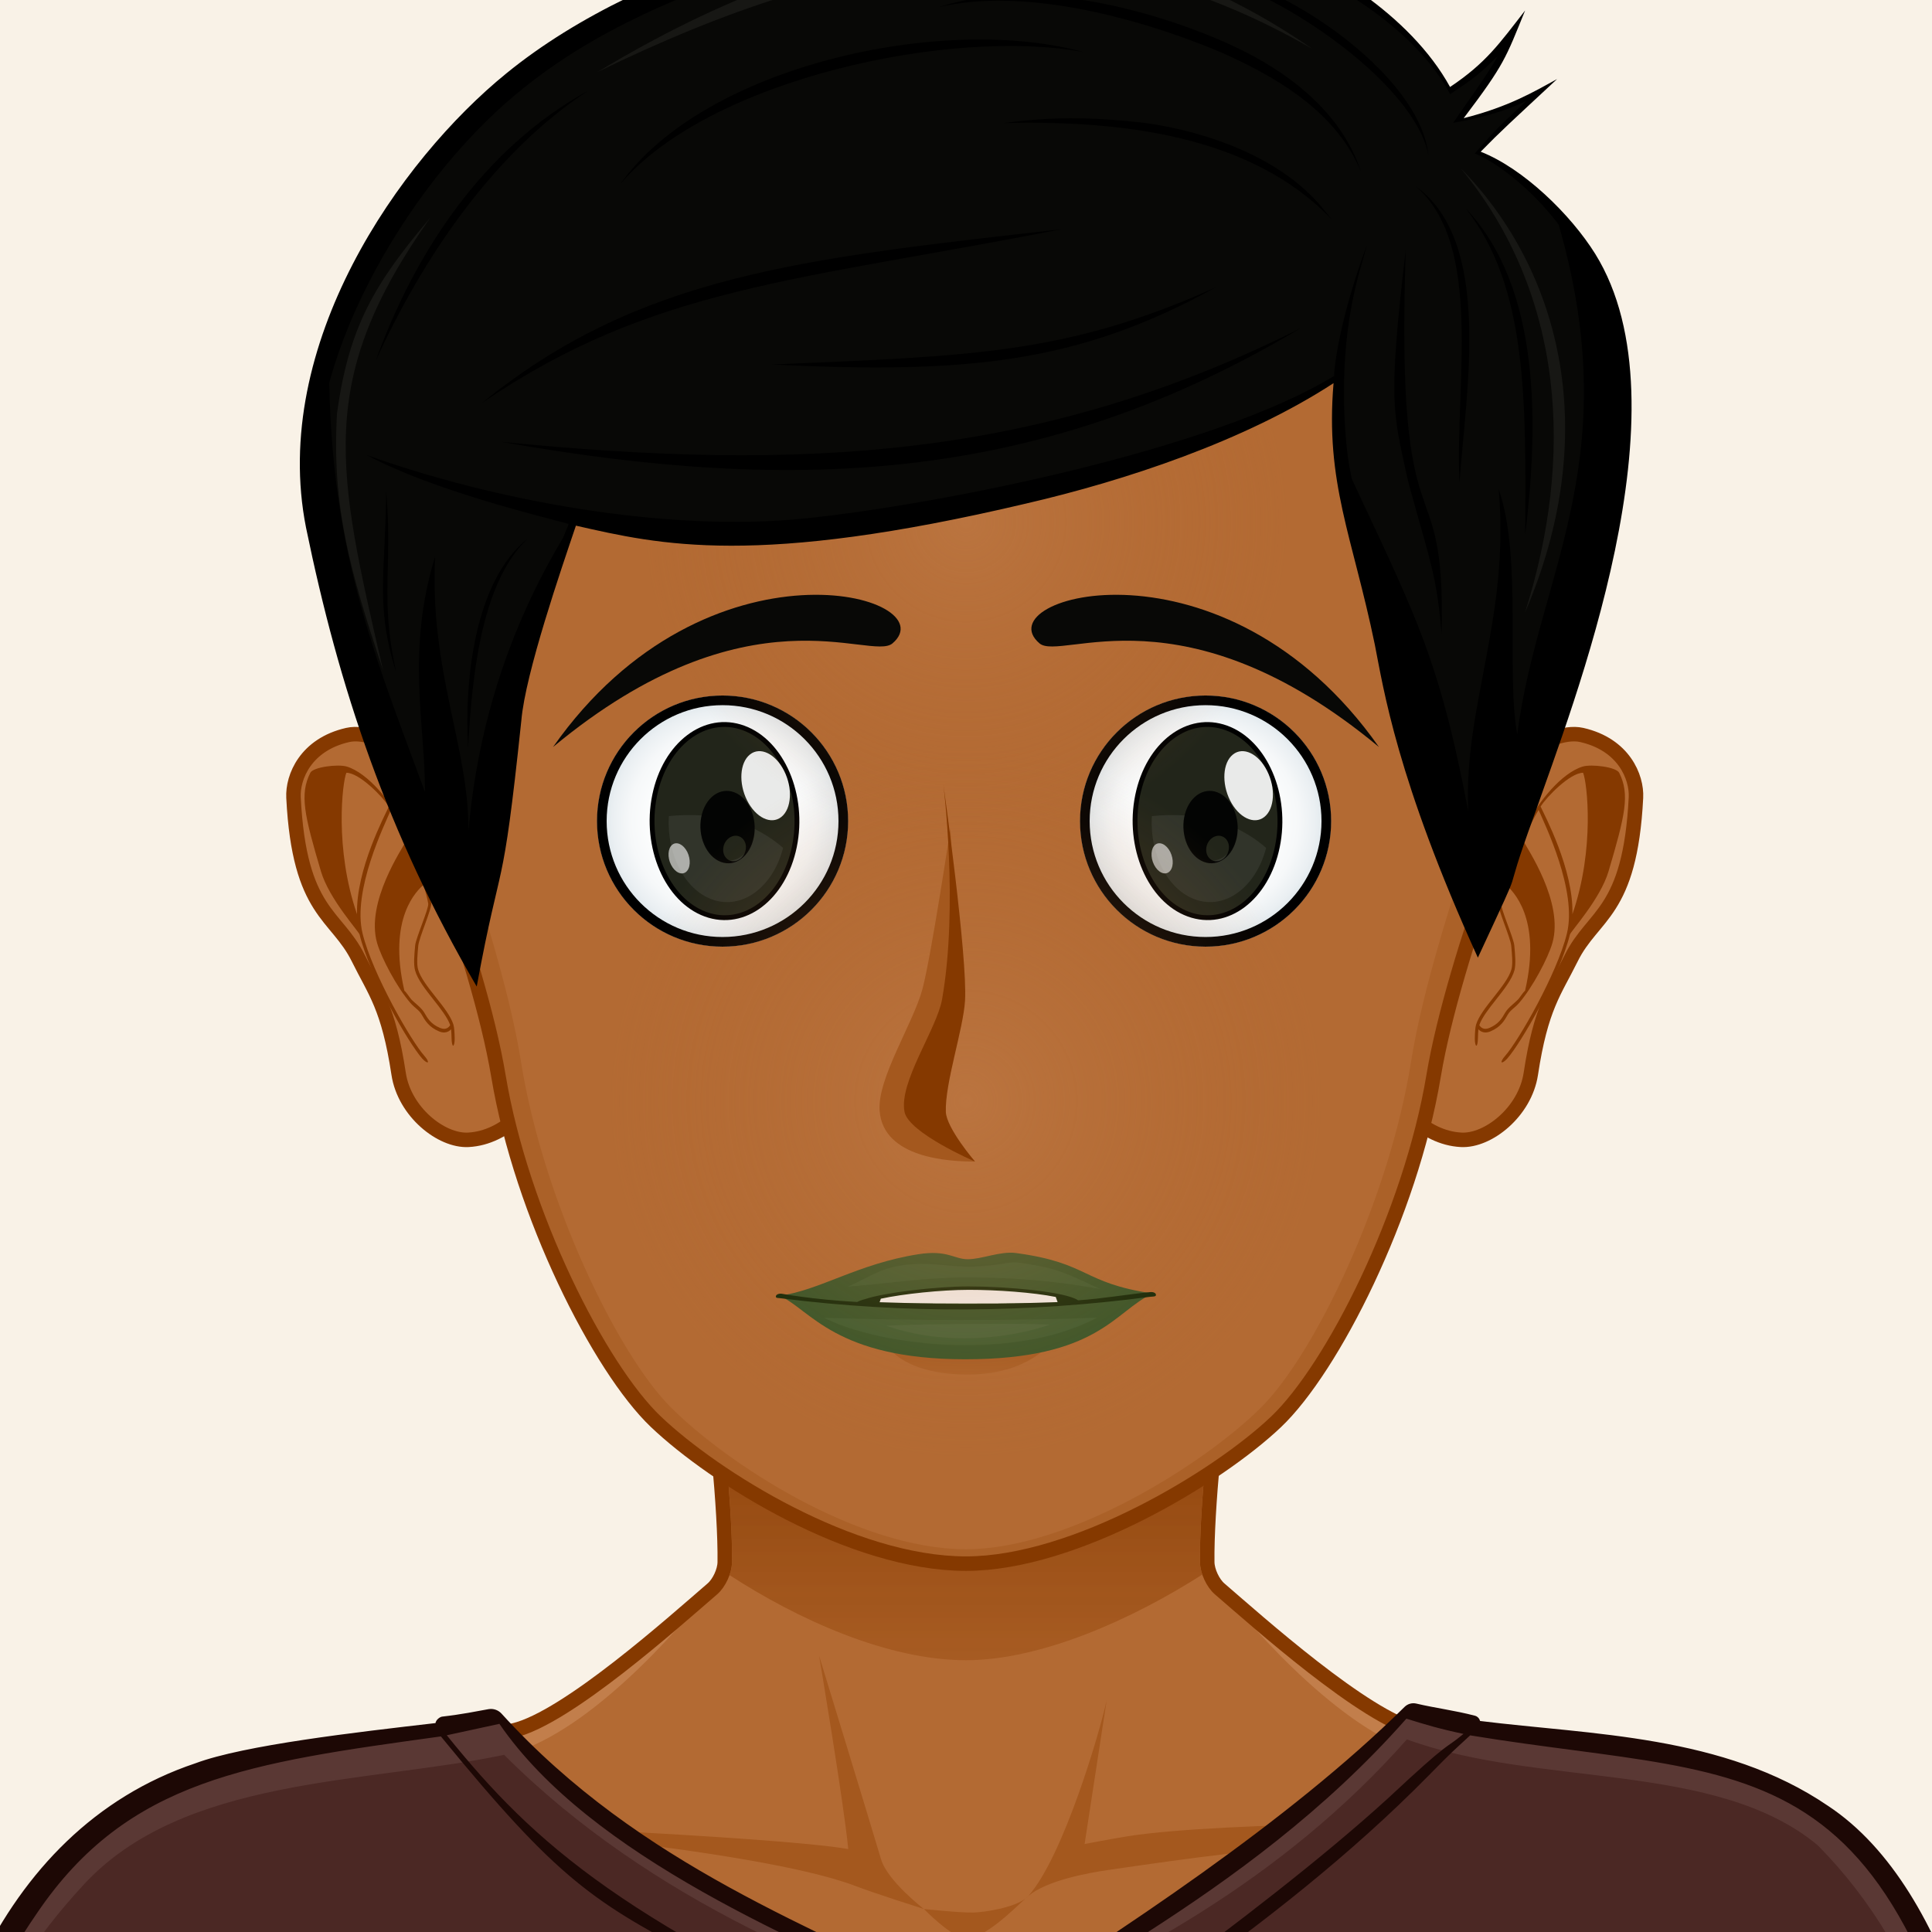 <svg xmlns="http://www.w3.org/2000/svg" x="0px" y="0px" viewBox="0 0 800 800" style="overflow:hidden!important;"><rect x="0" y="0" width="800" height="800" fill="#808080" stroke="none"/><g id="svga-group-wrapper" transform="scale(4 4)"><g id="svga-group-backs-single"><path id="SvgjsPath12968" d="M225 225H-25V-25h250V225z" fill="#f9f2e7" stroke-width="none" opacity="1" stroke="none"></path></g><g id="svga-group-subwrapper" ><g id="svga-group-hair-back" ><path id="SvgjsPath12641" d="M100.5,100.5h-1v-1h1V100.5z" fill="#080806" stroke-width="none" opacity="1" stroke="none"></path></g><g id="svga-group-humanbody-single"><path id="SvgjsPath12350" d="M195.417 199.778c-2.196-4.746-8.195-11.779-14.86-13.722 -8.239-2.403-26.837-5.308-33.733-6.923 -5.528-1.296-16.662-11.294-20.564-14.65 -0.7-0.6-1.273-1.839-1.287-2.76 -0.139-10.864 4.195-39.724 4.195-39.724H100 70.833c0 0 4.334 28.859 4.193 39.724 -0.011 0.921-0.587 2.16-1.285 2.76 -3.902 3.356-15.036 13.354-20.564 14.65 -6.897 1.615-25.495 4.619-33.733 7.022 -6.667 1.942-12.664 8.876-14.86 13.622 -3.708 8.008-4.584 22.5-4.584 35h100 100C200 222.278 199.123 207.786 195.417 199.778z" fill="#b36a33" stroke-width="none" opacity="1" stroke="none"></path><path id="SvgjsPath12351" d="M159.156 184.058c24.342 3.542 34.586 8.708 37.794 50.721H200c0-12.5-0.877-26.992-4.583-35 -2.196-4.746-8.195-11.779-14.86-13.722 -8.239-2.403-26.837-5.308-33.733-6.923 -5.528-1.296-18.242-12.069-21.643-16.35 3.36 4.704 12.791 15.605 21.054 18.46C150.188 182.61 153.48 183.232 159.156 184.058zM53.766 181.244c8.263-2.854 17.693-13.756 21.054-18.46 -3.4 4.28-16.114 15.054-21.643 16.35 -6.896 1.615-25.494 4.619-33.733 7.022 -6.665 1.942-12.664 8.876-14.86 13.622 -3.706 8.008-4.583 22.5-4.583 35h3.05c3.188-41.744 13.475-47.183 37.794-50.721C46.52 183.232 49.813 182.61 53.766 181.244z" fill="#c27e4b" stroke-width="none" opacity="1" stroke="none"></path><path id="SvgjsPath12352" d="M95.646 197.62c0 0-5.074-1.609-7.083-2.379 -10.449-4.009-44.395-6.607-44.395-6.607s35.754 1.419 43.644 2.779c-0.458-4.767-3.017-20.004-3.017-20.004s5.149 16.815 6.409 21.057C91.878 194.734 95.646 197.62 95.646 197.62zM106.445 196.278c-0.089 0.073-0.191 0.168-0.302 0.268C106.256 196.461 106.358 196.372 106.445 196.278zM95.646 197.62c0 0 2.893 2.992 4.347 3.03 1.91 0.051 4.828-2.899 6.151-4.104 -1.265 0.957-4.159 1.391-5.31 1.436C99.504 198.033 95.646 197.62 95.646 197.62zM116.664 190.101c-1.545 0.248-4.386 0.789-4.386 0.789l2.287-14.89c-0.646 3.071-4.474 16.211-8.12 20.278 1.91-1.616 6.158-2.391 8.324-2.704 10.236-1.484 10.232-1.483 41.062-4.94C155.831 188.634 126.76 188.479 116.664 190.101z" fill="#a4581e" stroke-width="none" opacity="1" stroke="none"></path><path id="SvgjsPath12353" d="M195.417 199.778c-2.196-4.746-8.195-11.779-14.86-13.722 -8.239-2.403-26.837-5.308-33.733-6.923 -5.528-1.296-16.662-11.294-20.564-14.65 -0.7-0.6-1.273-1.839-1.287-2.76 -0.139-10.864 4.195-39.724 4.195-39.724H100 70.833c0 0 4.334 28.859 4.193 39.724 -0.011 0.921-0.587 2.16-1.285 2.76 -3.902 3.356-15.036 13.354-20.564 14.65 -6.897 1.615-25.495 4.619-33.733 7.022 -6.667 1.942-12.664 8.876-14.86 13.622 -3.708 8.008-4.584 22.5-4.584 35h100 100C200 222.278 199.123 207.786 195.417 199.778z" fill="none" stroke="#853900" stroke-width="1.5" opacity="1"></path></g><g id="svga-group-chinshadow-single"><path id="SvgjsPath12972" d="M75.517 163.052c6.979 4.54 16.307 8.814 24.485 8.814 7.828 0 17.345-4.309 24.458-8.869 -0.145-0.428-0.233-0.862-0.239-1.264 -0.126-9.877 3.345-34.021 4.076-38.983H71.703c0.73 4.963 4.202 29.106 4.074 38.982C75.772 162.146 75.676 162.603 75.517 163.052z" fill="url(#SvgjsLinearGradient12973)" opacity="1"></path></g><g id="svga-group-clothes-single" ><path id="SvgjsPath12654" d="M100.149 235.501c-36.446 0-72.93-0.368-108.449-1.096 0.12-20.336 7.704-44.369 28.687-51.396 4.938-1.846 16.188-3.148 24.401-4.099l0.711-0.083 0.069-0.36c0.021-0.112 0.195-0.247 0.274-0.269 1.715-0.198 2.971-0.433 4.08-0.64l0.728-0.135c0.057-0.011 0.114-0.016 0.171-0.016 0.276 0 0.542 0.118 0.728 0.322 11.402 12.559 25.347 19.213 37.65 25.084 3.362 1.604 6.538 3.12 9.567 4.704 0.528 0.276 1.029 0.565 1.512 0.844 0.528 0.306 1.036 0.598 1.534 0.85l0.253 0.128 0.239-0.151c14.961-9.438 31.821-20.638 43.447-32.137 0.152-0.15 0.354-0.232 0.566-0.232 0.062 0 0.124 0.007 0.184 0.021 0.888 0.209 1.764 0.371 2.652 0.535 1.105 0.205 2.248 0.416 3.44 0.727 0.023 0.008 0.107 0.068 0.137 0.18l0.086 0.326 0.335 0.042c2.063 0.258 4.156 0.465 6.372 0.685 9.69 0.959 20.673 2.045 29.422 8.015 12.045 7.939 17.589 29.405 18.789 47.052 -0.912 0.012-2.652 0.046-5.166 0.096 -13.932 0.274-50.941 1.005-102.415 1.005C100.152 235.501 100.153 235.501 100.149 235.501z" fill="#4b2824" stroke-width="none" opacity="1"></path><path id="SvgjsPath12655" d="M207.736 234.4c-0.408 0.005-0.99 0.016-1.725 0.028 -3.039-16.858-6.315-31.74-17.834-43.399 -10.539-8.782-28.915-5.961-42.535-10.969 -12.926 14.626-29.187 23.197-43.576 29.279 14.264-9.024 36.136-23.31 43.687-32.288 5.783 1.338 33.561 3.724 43.194 10.297C200.992 195.288 206.536 216.754 207.736 234.4zM51.55 177.73c-0.023-0.025-26.379 3.491-31.163 5.278 -20.983 7.027-28.567 31.061-28.687 51.396 0.274 0.006 0.55 0.01 0.824 0.016 1.106-15.271 5.857-28.244 16.094-39.269 10.321-11.26 29.183-10.47 43.568-13.491 15.293 15.293 35.334 23.124 49.879 27.679C79.899 198.128 64.633 192.14 51.55 177.73z" fill="#5a3834" stroke-width="none" opacity="1"></path><path id="SvgjsPath12656" d="M189.229 186.936c-10.788-7.36-24.537-7.347-36.014-8.782 -0.075-0.285-0.297-0.483-0.494-0.535 -2.157-0.563-4.103-0.794-6.104-1.265 -0.438-0.103-0.896 0.027-1.216 0.343 -12.013 11.882-29.564 23.364-43.362 32.069 -0.95-0.48-1.936-1.113-3.04-1.69 -14.321-7.485-32.69-13.834-47.079-29.681 -0.342-0.377-0.856-0.553-1.357-0.463 -1.256 0.227-2.682 0.527-4.793 0.772 -0.207 0.024-0.62 0.292-0.691 0.669 -8.181 0.947-19.799 2.273-24.849 4.162 -20.823 6.974-29.03 30.729-29.03 52.36 120.98 2.487 212.138 0 217.07 0C207.301 219.607 202.475 195.666 189.229 186.936zM145.589 177.914c1.881 0.592 3.384 1.044 5.91 1.58 -2.104 1.75-1.066 0.361-7.82 6.671 -13.685 12.477-36.478 27.873-40.103 30.926 -0.008-0.003-4.283-2.621-5.545-3.133C106.688 205.818 128.612 197.149 145.589 177.914zM51.699 178.453c9.43 13.735 30.987 22.687 46.8 29.723 0.95 0.42 1.86 0.819 2.72 1.149 -0.704 0.48-4.058 3.29-4.647 3.874 -31.748-13.889-41.131-22.162-50.322-33.566C46.484 179.583 51.39 178.523 51.699 178.453zM-8.131 234.556c1.432-12.942 3.708-24.542 11.97-36.521 9.405-13.872 22.03-15.55 41.8-18.282 12.181 14.889 15.774 17.207 27.37 23.183 17.201 8.864 23.096 11.082 30.617 14.896 7.062-5.305 27.974-17.449 44.293-34.058 2.604-2.647 2.321-2.323 4.271-4.13 30.93 5.092 45.369-0.379 55.439 54.742C133.545 232.919 65.017 233.078-8.131 234.556z" fill="#1d0805" stroke-width="none" opacity="1"></path></g><g id="svga-group-head" ><g id="svga-group-ears-left" ><path id="SvgjsPath12617" d="M47.69 83.08c-1.588-2.376-8.025-7.833-11.703-6.994 -4.355 0.993-5.708 4.372-5.603 6.475 0.606 12.025 4.426 12.016 6.71 16.64 1.709 3.459 3.126 5.044 4.172 11.958 0.598 3.953 4.427 6.984 7.217 6.835 3.908-0.21 6.994-3.716 8.291-7.173C59.463 103.643 51.823 89.265 47.69 83.08z" fill="#b36a33" stroke="#853900" stroke-width="1.5" opacity="1"></path><path id="SvgjsPath12618" d="M43.274 100.336c-0.15-0.554-0.062-1.507 0.024-2.43 0.077-0.84 1.438-3.888 1.348-4.44 -0.344-2.068-1.931-5.94-2.949-8.031 -1.169-2.403-3.604-5.409-5.79-6.078 -0.904-0.278-3.479 0.04-3.781 0.639 -1.131 2.241-0.615 4.411 1.1 10.21 0.85 2.873 3.915 6.207 3.998 6.54 1.067 4.343 5.099 11.284 6.488 12.839 0.256 0.288 0.519 0.452 0.579 0.376 0.059-0.077-0.104-0.368-0.361-0.656 -1.372-1.547-5.367-8.471-6.396-12.662 -1.092-4.446 2.313-11.346 2.93-12.8 0.379 0.642 0.703 1.261 0.954 1.777 0.198 0.406 0.417 0.881 0.645 1.396 -0.367 0.76-4.245 6.367-3.026 10.606 0.451 1.563 2.054 4.592 3.432 6.187 0.483 0.559 0.893 0.717 1.19 1.234 0.341 0.599 0.732 1.279 1.792 1.726 0.215 0.091 0.408 0.121 0.577 0.111 0.293-0.02 0.51-0.161 0.667-0.326 0.029 0.271 0.044 0.617 0.051 0.94 0.007 0.413 0.073 0.752 0.162 0.755s0.168-0.333 0.161-0.746c-0.009-0.509-0.04-1.14-0.132-1.437 -0.273-0.873-1.028-1.832-1.829-2.844C44.319 102.226 43.505 101.193 43.274 100.336zM36.96 94.639c-2.347-6.779-1.518-13.668-1.103-14.643 1.345 0 3.778 2.495 4.397 3.498C39.874 84.351 36.837 89.99 36.96 94.639zM45.559 106.414c-0.961-0.403-1.303-1.001-1.635-1.58 -0.299-0.524-1.018-1.022-1.346-1.378 -0.191-0.209-0.531-0.767-0.715-0.892 -1.762-7.606 1.345-10.382 1.967-10.964 0.231 0.729 0.411 1.399 0.5 1.939 0.082 0.496-1.28 3.552-1.352 4.327 -0.089 0.961-0.182 1.954-0.012 2.583 0.253 0.938 1.093 2 1.904 3.028 0.72 0.912 1.459 1.852 1.732 2.639C46.509 106.282 46.204 106.686 45.559 106.414z" fill="#853900" stroke-width="none" opacity="1" stroke="none"></path></g><g id="svga-group-ears-right" ><path id="SvgjsPath12619" d="M152.049 83.08c1.588-2.376 8.025-7.833 11.701-6.994 4.357 0.993 5.709 4.372 5.604 6.475 -0.605 12.025-4.426 12.016-6.709 16.64 -1.711 3.459-3.127 5.044-4.174 11.958 -0.598 3.953-4.428 6.984-7.217 6.835 -3.908-0.21-6.994-3.716-8.291-7.173C140.275 103.643 147.916 89.265 152.049 83.08z" fill="#b36a33" stroke="#853900" stroke-width="1.5" opacity="1"></path><path id="SvgjsPath12620" d="M154.633 103.222c-0.801 1.013-1.557 1.972-1.83 2.844 -0.092 0.297-0.123 0.928-0.131 1.437 -0.008 0.413 0.072 0.749 0.16 0.746 0.09-0.003 0.154-0.342 0.162-0.755 0.008-0.323 0.021-0.67 0.051-0.94 0.156 0.165 0.373 0.307 0.666 0.326 0.17 0.01 0.361-0.021 0.578-0.111 1.061-0.446 1.449-1.126 1.791-1.726 0.297-0.517 0.709-0.675 1.191-1.234 1.377-1.594 2.98-4.624 3.432-6.187 1.219-4.239-2.66-9.846-3.027-10.606 0.229-0.515 0.447-0.989 0.645-1.396 0.252-0.516 0.576-1.136 0.955-1.777 0.617 1.454 4.021 8.354 2.93 12.8 -1.029 4.191-5.025 11.115-6.396 12.662 -0.256 0.288-0.42 0.579-0.361 0.656 0.061 0.076 0.322-0.088 0.578-0.376 1.391-1.556 5.422-8.496 6.49-12.839 0.082-0.333 3.146-3.667 3.996-6.54 1.715-5.799 2.232-7.969 1.102-10.21 -0.303-0.599-2.877-0.917-3.783-0.639 -2.186 0.669-4.619 3.675-5.789 6.078 -1.018 2.09-2.605 5.963-2.949 8.031 -0.09 0.552 1.271 3.6 1.348 4.44 0.086 0.922 0.176 1.875 0.025 2.43C156.232 101.193 155.42 102.226 154.633 103.222zM159.484 83.494c0.619-1.003 3.053-3.498 4.396-3.498 0.416 0.975 1.244 7.864-1.104 14.643C162.902 89.99 159.863 84.351 159.484 83.494zM153.137 106.116c0.273-0.788 1.012-1.728 1.732-2.639 0.811-1.028 1.65-2.09 1.904-3.028 0.168-0.629 0.076-1.623-0.014-2.583 -0.07-0.775-1.434-3.831-1.352-4.327 0.09-0.54 0.27-1.21 0.5-1.939 0.623 0.582 3.729 3.358 1.967 10.964 -0.184 0.125-0.523 0.683-0.715 0.892 -0.328 0.356-1.047 0.854-1.346 1.378 -0.332 0.579-0.674 1.177-1.635 1.58C153.533 106.686 153.23 106.282 153.137 106.116z" fill="#853900" stroke-width="none" opacity="1" stroke="none"></path></g><g id="svga-group-faceshape-wrap" ><g id="svga-group-faceshape-single" ><path id="SvgjsPath12969" d="M100.002 0.867C66.384 0.92 39.082 28.536 39.134 62.56c0.009 5.403 0.704 10.643 2.002 15.634h0.001c0.012 0.054 8.341 20.48 10.463 33.205 2.38 14.276 10.462 30.232 16.302 35.786 6.052 5.756 20.281 14.682 32.099 14.682 11.267 0 26.046-8.926 32.099-14.682 5.84-5.554 13.922-21.51 16.302-35.786 2.122-12.725 10.452-33.151 10.463-33.205h0.002c1.298-4.992 1.994-10.231 2.002-15.634C160.923 28.536 133.62 0.92 100.002 0.867z" fill="#b36a33" stroke-width="none" opacity="1" stroke="none"></path><path id="SvgjsPath12970" d="M136.901 13.53c12.866 11.318 21.063 28.416 21.036 47.539 -0.009 5.403-0.671 10.642-1.906 15.634h-0.001c-0.011 0.054-7.939 20.48-9.959 33.205 -2.267 14.277-9.959 30.233-15.517 35.786 -5.761 5.757-19.828 14.683-30.552 14.683 -11.249 0-24.792-8.926-30.552-14.683 -5.558-5.553-13.25-21.509-15.516-35.786 -2.02-12.724-9.948-33.15-9.959-33.205h-0.001c-1.236-4.992-1.898-10.231-1.906-15.634 -0.028-19.122 8.168-36.218 21.033-47.537C48.519 24.809 39.104 42.574 39.134 62.56c0.009 5.403 0.704 10.643 2.002 15.634h0.001c0.012 0.054 8.341 20.48 10.463 33.205 2.38 14.276 10.462 30.232 16.302 35.786 6.052 5.756 20.281 14.682 32.099 14.682 11.267 0 26.046-8.926 32.099-14.682 5.84-5.554 13.922-21.51 16.302-35.786 2.122-12.725 10.452-33.151 10.463-33.205h0.002c1.298-4.992 1.994-10.231 2.002-15.634C160.901 42.573 151.485 24.806 136.901 13.53z" fill="#ab6128" stroke-width="none" opacity="1" stroke="none"></path><path id="SvgjsPath12971" d="M100.002 0.867C66.384 0.92 39.082 28.536 39.134 62.56c0.009 5.403 0.704 10.643 2.002 15.634h0.001c0.012 0.054 8.341 20.48 10.463 33.205 2.38 14.276 10.462 30.232 16.302 35.786 6.052 5.756 20.281 14.682 32.099 14.682 11.267 0 26.046-8.926 32.099-14.682 5.84-5.554 13.922-21.51 16.302-35.786 2.122-12.725 10.452-33.151 10.463-33.205h0.002c1.298-4.992 1.994-10.231 2.002-15.634C160.923 28.536 133.62 0.92 100.002 0.867z" fill="none" stroke="#853900" stroke-width="1.5" opacity="1"></path></g></g><g id="svga-group-mouth-single" transform="matrix(1.25 0 0 1.25 -24.997 -33.959)"><path id="SvgjsPath12976" d="M100.182 141c-5.713 0.011-6.89-2.654-6.89-2.654 5.5 0.355 8.269 0.352 13.77-0.023C107.062 138.322 105.202 140.99 100.182 141z" fill="url(#SvgjsLinearGradient12977)" opacity="1"></path><path id="SvgjsPath12980" d="M84.557 134.475c3.326-0.44 6.44-2.644 11.501-3.439 2.373-0.373 2.949 0.4 4.054 0.414 1.184 0.015 2.717-0.69 4.031-0.512 6.125 0.831 5.396 2.467 11.315 3.352 -3.168 1.46-4.501 5.455-15.556 5.446C89.159 139.727 87.1 135.601 84.557 134.475z" fill="#335529" stroke-width="none" opacity="1" stroke="none"></path><path id="SvgjsPath12981" d="M91.318 135.048c0.446-0.532 5.698-1.207 8.911-1.206 3.404 0.001 8.715 0.481 9.01 1.19C104.432 135.155 95.022 135.133 91.318 135.048z" fill="#ffffff" stroke-width="none" opacity="1"></path><path id="SvgjsPath12982" d="M115.252 134.173c-1.96 0.192-3.961 0.548-5.968 0.681 -1.058-0.726-6.033-1.156-9.083-1.152 -2.683 0.003-6.974 0.512-8.549 1.05 -0.276 0.07-0.514 0.153-0.664 0.241 -3.775-0.211-6.196-0.68-6.259-0.686 -0.266-0.026-0.483 0.081-0.48 0.239 0.004 0.146 0.226 0.106 0.472 0.145 0.018 0.003 0.068 0.01 0.051 0.007 10.096 1.27 20.364 1.202 30.432-0.13 0.264-0.035 0.521 0.001 0.525-0.158C115.733 134.251 115.517 134.146 115.252 134.173zM99.987 135.159c-2.683-0.001-5.252-0.088-7.143-0.148 0.041-0.115 0.062-0.175 0.102-0.29 1.82-0.395 4.965-0.732 7.282-0.735 2.312-0.003 5.359 0.218 7.201 0.59 0.062 0.171 0.094 0.256 0.155 0.426C105.521 135.069 102.864 135.16 99.987 135.159z" fill="#0e2707" stroke-width="none" opacity="1" stroke="none"></path><path id="SvgjsPath12983" d="M99.798 138.56c-3.813-0.007-8.469-0.729-11.573-2.26 7.157 0.231 15.488 0.269 22.638-0.005C107.589 137.975 103.873 138.573 99.798 138.56zM100.153 132.96c3.904-0.006 7.402 0.312 10.986 0.965 -1.783-0.779-3.208-1.623-5.388-1.969 -0.978-0.154-1.549-0.346-2.513-0.166 -0.973 0.182-2.557 0.313-3.323 0.275 -1.978-0.096-2.997-0.313-4.496-0.19 -2.489 0.204-3.257 1.008-5.215 1.847C93.877 133.444 96.308 132.966 100.153 132.96z" fill="#3b5d31" stroke-width="none" opacity="1" stroke="none"></path><path id="SvgjsPath12984" d="M93.404 136.958c2.576-0.154 11.612-0.211 13.539-0.091C103.598 138.01 98.311 138.664 93.404 136.958z" fill="#44643a" stroke-width="none" opacity="1" stroke="none"></path></g><g id="svga-group-eyes-left" ><g id="svga-group-eyesback-left"><path id="SvgjsPath12893" d="M74.8 71.999c7.18 0 13 5.82 13 13 0 7.18-5.82 13-13 13s-13-5.82-13-13C61.8 77.819 67.62 71.999 74.8 71.999z" fill="url(#SvgjsRadialGradient12894)" opacity="1"></path></g><g id="svga-group-eyesiriswrapper-left" transform="translate(1 1)"><g id="svga-group-eyesiriscontrol-left" ><g id="svga-group-eyesiris-left" ><path id="SvgjsPath12951" d="M81.235 86.646c-1.087 5.321-5.202 8.456-9.201 6.994 -3.996-1.46-6.356-6.964-5.269-12.286 1.086-5.324 5.211-8.458 9.207-6.996C79.965 75.818 82.323 81.322 81.235 86.646z" fill="#22251a" stroke="#000000" stroke-width="0.5" opacity="1"></path><path id="SvgjsPath12952" d="M80.068 86.771c-1.06 4.085-4.26 6.469-7.374 5.332 -2.875-1.053-4.689-4.732-4.454-8.62 1.068-0.112 2.233-0.146 3.444-0.066 -0.012 0.056-0.033 0.104-0.045 0.161 -0.381 1.875 0.509 3.841 1.991 4.384 1.487 0.542 3.001-0.545 3.385-2.419 0.047-0.245 0.073-0.49 0.081-0.732C78.112 85.304 79.109 85.942 80.068 86.771z" fill="#31342a" stroke-width="none" opacity="1"></path><path id="SvgjsPath12953" d="M75.015 81.018c-1.501-0.574-3.035 0.569-3.422 2.564 -0.389 1.986 0.515 4.063 2.017 4.638 1.505 0.575 3.039-0.569 3.426-2.555C77.427 83.669 76.52 81.591 75.015 81.018zM75.344 88.071c-0.625 0.258-1.271-0.085-1.443-0.771 -0.166-0.685 0.205-1.444 0.833-1.698 0.629-0.259 1.273 0.086 1.447 0.767C76.35 87.05 75.978 87.812 75.344 88.071z" fill="#000000" stroke-width="none" opacity="0.9"></path><path id="SvgjsPath12954" d="M70.014 89.265c-0.463 0.37-1.152 0.04-1.548-0.744 -0.396-0.777-0.335-1.708 0.129-2.079 0.458-0.364 1.156-0.034 1.549 0.744C70.532 87.964 70.477 88.896 70.014 89.265z" fill="#ffffff" stroke-width="none" opacity="0.6"></path><path id="SvgjsPath12955" d="M79.888 83.568c-1.058 0.843-2.647 0.083-3.547-1.701 -0.9-1.786-0.764-3.92 0.293-4.762 1.056-0.849 2.646-0.087 3.542 1.699C81.074 80.589 80.945 82.721 79.888 83.568z" fill="#ffffff" stroke-width="none" opacity="0.9"></path></g></g></g><g id="svga-group-eyesfront-left"><path id="SvgjsPath12918" d="M56.198 84.999c0 13.807 8.507 25 19 25s19-11.193 19-25 -8.507-25-19-25S56.198 71.192 56.198 84.999zM61.8 84.999c0-7.18 5.82-13 13-13s13 5.82 13 13c0 7.18-5.82 13-13 13S61.8 92.179 61.8 84.999z" fill="#b36a33" stroke-width="none" opacity="1" stroke="none"></path><path id="SvgjsPath12919" d="M61.8 84.999c0 7.18 5.82 13 13 13s13-5.82 13-13c0-7.18-5.82-13-13-13S61.8 77.819 61.8 84.999zM62.8 84.999c0-6.627 5.373-12 12-12s12 5.373 12 12c0 6.628-5.373 12-12 12S62.8 91.627 62.8 84.999z" fill="#000000" stroke-width="none" opacity="1" stroke="none"></path></g></g><g id="svga-group-eyes-right" ><g id="svga-group-eyesback-right"><path id="SvgjsPath12901" d="M137.801 84.999c0 7.18-5.82 13-13 13s-13-5.82-13-13c0-7.18 5.82-13 13-13S137.801 77.819 137.801 84.999z" fill="url(#SvgjsRadialGradient12902)" opacity="1"></path></g><g id="svga-group-eyesiriswrapper-right" transform="translate(-1 1)"><g id="svga-group-eyesiriscontrol-right" ><g id="svga-group-eyesiris-right" ><path id="SvgjsPath12956" d="M133.234 86.646c-1.088 5.321-5.203 8.456-9.202 6.992 -3.994-1.458-6.356-6.963-5.267-12.284 1.087-5.324 5.21-8.458 9.204-6.994C131.966 75.818 134.324 81.323 133.234 86.646z" fill="#22251a" stroke="#000000" stroke-width="0.5" opacity="1"></path><path id="SvgjsPath12957" d="M132.069 86.771c-1.062 4.085-4.261 6.468-7.375 5.33 -2.875-1.052-4.69-4.73-4.454-8.618 1.067-0.111 2.235-0.146 3.445-0.066 -0.011 0.055-0.035 0.103-0.046 0.161 -0.381 1.875 0.508 3.84 1.99 4.383 1.489 0.542 3.001-0.547 3.385-2.42 0.049-0.244 0.073-0.49 0.083-0.732C130.11 85.305 131.108 85.943 132.069 86.771z" fill="#31342a" stroke-width="none" opacity="1"></path><path id="SvgjsPath12958" d="M127.017 81.018c-1.504-0.573-3.036 0.569-3.425 2.564 -0.387 1.987 0.515 4.063 2.02 4.637 1.504 0.575 3.035-0.57 3.426-2.555C129.427 83.669 128.52 81.591 127.017 81.018zM127.343 88.071c-0.623 0.258-1.271-0.085-1.44-0.771 -0.168-0.684 0.204-1.445 0.833-1.697 0.629-0.26 1.272 0.085 1.445 0.766C128.351 87.049 127.978 87.811 127.343 88.071z" fill="#000000" stroke-width="none" opacity="0.9"></path><path id="SvgjsPath12959" d="M122.014 89.265c-0.461 0.368-1.15 0.039-1.547-0.745 -0.396-0.776-0.335-1.706 0.128-2.079 0.459-0.364 1.155-0.033 1.547 0.746C122.533 87.964 122.479 88.895 122.014 89.265z" fill="#ffffff" stroke-width="none" opacity="0.6"></path><path id="SvgjsPath12960" d="M131.888 83.568c-1.06 0.844-2.646 0.083-3.548-1.701 -0.897-1.786-0.766-3.919 0.293-4.761 1.056-0.85 2.646-0.088 3.54 1.698C133.074 80.591 132.945 82.722 131.888 83.568z" fill="#ffffff" stroke-width="none" opacity="0.9"></path></g></g></g><g id="svga-group-eyesfront-right"><path id="SvgjsPath12929" d="M124.402 59.999c-10.493 0-19 11.193-19 25s8.507 25 19 25 19-11.193 19-25S134.896 59.999 124.402 59.999zM124.801 98c-7.18 0-13-5.82-13-13 0-7.18 5.82-13 13-13s13 5.82 13 13C137.801 92.179 131.98 98 124.801 98z" fill="#b36a33" stroke-width="none" opacity="1" stroke="none"></path><path id="SvgjsPath12930" d="M124.801 71.999c-7.18 0-13 5.82-13 13 0 7.18 5.82 13 13 13s13-5.82 13-13C137.801 77.819 131.98 71.999 124.801 71.999zM124.801 96.999c-6.627 0-12-5.372-12-12 0-6.627 5.373-12 12-12s12 5.373 12 12C136.801 91.627 131.428 96.999 124.801 96.999z" fill="#000000" stroke-width="none" opacity="1" stroke="none"></path></g></g><g id="svga-group-facehighlight-single" ><path id="SvgjsPath12342" d="M141 113.974c0.035 22.622-18.292 40.994-40.938 41.025 -22.642 0.037-41.028-18.273-41.063-40.9 -0.035-22.62 18.292-41.064 40.937-41.1C122.579 72.964 140.967 91.349 141 113.974z" fill="url(#SvgjsRadialGradient12343)" opacity="1"></path><path id="SvgjsPath12346" d="M137.5 53.999c0 20.711-16.789 37.5-37.499 37.5 -20.711 0-37.501-16.789-37.501-37.5s16.79-37.5 37.501-37.5C120.711 16.499 137.5 33.288 137.5 53.999z" fill="url(#SvgjsRadialGradient12347)" opacity="1"></path></g><g id="svga-group-eyebrows-left" transform="rotate(-15 75.973 63.1) translate(0 -4)"><path id="SvgjsPath12965" d="M54.205 76c21.295-17.8 43.536-4.503 36.719-1.268C88.252 76 78.133 64.999 54.205 76z" fill="#080806" stroke-width="none" opacity="1"></path></g><g id="svga-group-eyebrows-right" transform="rotate(15 124.027 63.1) translate(0 -4)"><path id="SvgjsPath12966" d="M145.795 76c-21.295-17.8-43.536-4.503-36.719-1.268C111.748 76 121.867 64.999 145.795 76z" fill="#080806" stroke-width="none" opacity="1"></path></g><g id="svga-group-nose-single" transform="matrix(1.15 0 0 1.15 -14.467 -15.454) translate(-0.5 -2)"><path id="SvgjsPath13000" d="M98.633 89.999c0 0-1.71 11.42-2.512 14.455 -0.805 3.047-4.078 8.052-3.862 10.964 0.322 4.314 6.351 4.581 8.585 4.581l-3.713-4.472c0 0 1.735-7.615 1.916-10.528C99.237 101.924 98.633 89.999 98.633 89.999z" fill="#a4581e" stroke-width="none" opacity="1"></path><path id="SvgjsPath13001" d="M98 86.058c0 0 1.369 10.941-0.117 19.334 -0.477 2.694-3.909 7.452-3.38 10.135 0.377 1.904 6.342 4.472 6.342 4.472s-2.572-3.011-2.623-4.472c-0.09-2.581 1.564-7.416 1.726-9.995C100.193 101.622 98 86.058 98 86.058z" fill="#853900" stroke-width="none" opacity="1"></path></g><g id="svga-group-hair-front" ><path id="SvgjsPath12643" d="M49.154 100.989C41.04 86.852 35.757 72.474 32.071 54.535c-3.5-17.697 8.226-36.577 20.601-46.629C67.818-4.442 92.105-9.52 105.745-9.52c7.418 0 18.449 2.012 24.415 3.877 7.057 2.059 15.913 7.557 20.008 15.023 2.753-1.839 4.011-2.934 6.237-5.747 -1.313 3.125-1.996 4.076-5.692 8.969 2.123-0.538 4.48-0.844 7.924-2.589 -3.487 3.242-3.551 3.677-5.566 5.744 4.989 1.96 9.135 6.575 11.729 10.739 9.042 14.558-0.657 41.766-5.318 54.841 -5.015 14.046-1.861 6.874-6.486 16.838 -7.409-16.445-9.127-25.471-10.057-30.354 -2.46-12.795-5.433-17.035-4.421-28.938 -18.036 11.75-48.595 17.209-62.768 17.209 -7.201 0-11.792-1.1-16.393-2.147 -9.306 27.486-4.284 21.064-8.418 38.616C50.498 94.432 49.958 96.725 49.154 100.989z" fill="#080806" stroke-width="none" opacity="1" stroke="none"></path><path id="SvgjsPath12644" d="M159.48 81.338c-5.015 14.046-1.861 6.874-6.486 16.838 -7.409-16.445-9.127-25.471-10.057-30.354 -1.871-9.732-4.033-14.521-4.52-21.49C146.461 63.629 148.82 67.361 152 84c-0.537-10.842 4.329-20.013 3.14-33.375 2.473 7.109 0.744 19.037 1.926 25.374 2.197-17 11.835-28.889 3.675-54.776 1.593 1.683 2.965 3.517 4.059 5.273C173.841 41.054 164.142 68.262 159.48 81.338zM45.041 57.624C42.038 67.361 44 75 44 82c-5.642-15.313-10.507-26.644-9.879-48.268 -2.443 6.712-3.426 13.848-2.05 20.802 3.687 17.939 8.969 32.317 17.083 46.455 0.804-4.264 1.344-6.558 1.784-8.428 4.022-17.078 0.101-13.616 8.418-38.616C52.858 64.136 49.459 75 48.499 85.999 48.528 77.259 44.466 69.543 45.041 57.624zM145.521 25.877c-1.89 15.953-1.267 16.889 0.128 23.438 0.212 0.888 0.376 1.469 0.377 1.469 1.989 7.238 2.726 8.845 3.206 14.878C149.703 46.899 144.425 58.765 145.521 25.877zM157.891 55.356c0.073-13.8 0.261-25.658-6.185-33.808C159.559 29.782 159.259 44.061 157.891 55.356zM151.088 49.996c-0.504-10.126 2.531-24.609-4.535-30.715C154.616 25.063 151.705 40.792 151.088 49.996zM41.007 69.58c-2.188-6.914-1.09-10.268-1.031-18.759C40.674 58.797 39.294 61.735 41.007 69.58zM48.459 77.413c-0.411-6.977 0.67-17.285 6.154-21.645C50.083 60.093 48.898 68.918 48.459 77.413zM120.869-3.265c8.801-1.031 26.102 10.208 27 19.333C146.272 7.702 128.673-3.535 120.869-3.265zM97.203 0.735c13.247-4.339 30.327 3.968 30.327 3.968 5.783 2.646 11.377 6.957 13.34 13.032 -2.42-5.801-7.938-9.339-13.813-12.024C127.057 5.711 109.873-2.221 97.203 0.735zM38.869 37.402c4.04-11.192 11.108-22.028 22-28C51.029 15.858 43.705 26.812 38.869 37.402zM64.203 19.069c8.703-12.302 33.537-17.684 48-13.667C98.704 2.828 73.49 8.104 64.203 19.069zM134.619 33.985c-26.546 15.834-51.703 17.264-82.75 11.75C82.966 48.817 107.52 47.559 134.619 33.985zM79.869 37.735c20.661-0.885 30.552-1.047 46-8C111.563 37.651 99.996 38.712 79.869 37.735zM49.869 41.735c16.223-13.189 32.838-14.953 60-18C82.451 29.105 67.577 29.656 49.869 41.735zM103.869 12.735c2.269-0.251 6.484-0.926 14.006-0.081 0 0 12.716 1.115 19.095 8.958 0.559 0.698 0.899 1.123 0.899 1.123C129.521 13.966 116.049 12.457 103.869 12.735z" fill="#000000" stroke-width="none" opacity="1" stroke="none"></path><path id="SvgjsPath12645" d="M61.841 7.462c25.283-15.239 49.736-19.184 74.028-2.394C111.12-9.22 88.093-5.349 61.841 7.462zM151.202 17.402c10.816 13.112 11.747 30.038 6.667 46C165.752 45.119 161.784 28.208 151.202 17.402zM44.534 22.551c-5.779 6.816-8.426 11.286-9.649 20.271 -0.534 9.549 1.299 16.205 4.768 26.548C34.845 48.605 32.631 39.359 44.534 22.551z" fill="#171714" stroke-width="none" opacity="1" stroke="none"></path><path id="SvgjsPath12646" d="M165.139 26.285c-2.537-4.073-7.433-8.843-11.859-10.58 2.086-2.138 3.192-3.127 7.91-7.52 -2.367 1.29-4.958 2.856-9.67 4.05 4.25-5.623 4.339-6.192 6.359-11.15 -2.641 3.395-4.018 5.412-7.77 7.92 -4.119-7.511-13.391-13.151-19.83-15.03 -5.879-1.837-17.485-4.013-25.17-3.89 -13.995 0.112-37.791 5.363-52.69 17.51 -11.061 8.984-24.482 28.094-20.74 47.02 3.401 16.551 8.392 31.602 17.67 47.51 2.605-14.126 2.609-8.458 4.62-27.54 0.412-4.89 4.173-15.797 5.65-20.17 8.703 1.981 18.616 4.319 46.61-2.29 10.261-2.374 22.654-6.484 31.819-12.46 -0.873 10.335 1.949 15.81 4.271 27.06 0.891 4.487 2.267 13.943 10.67 32.41 5.618-12.105 1.914-3.98 5.89-14.9C162.791 72.991 175.003 42.167 165.139 26.285zM160.919 70.976c-7.884 24.153-4.516 16.809-8.09 25.74 -0.696-1.823-5.499-15.777-7.37-23.55 -5.207-23.993-5.769-22.234-6.229-29.04 -0.608-10.554 1.64-16.228 2.27-18.75 -2.706 7.294-3.39 12.414-3.39 13.54 -12.465 7.624-40.495 13.263-54.65 14.74 -14.557 1.521-32.529-1.898-45.52-6.56 6.718 3.623 17.987 6.342 20.93 7.14 -1.758 4.375-5.733 14.022-6.29 20.16 -1.704 16.68-3.133 19.904-3.75 25.66 -9.817-18.234-15.205-43.456-15.69-49.61 -1.82-11.616 8.195-30.908 20.73-41.06C68.92-3.005 93.752-7.681 105.049-7.985c6.584-0.383 18.69 1.435 24.79 3.13 6.272 1.554 16.384 7.239 20.271 14.59 0 0 0 0.01 0.01 0.01 2.345-1.555 2.967-1.997 4.92-3.95 0 0.01 0 0.02-0.01 0.03 -1.053 1.94-3.255 4.893-4.601 6.89 2.66-0.462 5.147-1.105 7.54-2.24 -3.76 3.525-3.145 3.008-5.3 5.41 3.441 1.37 12.215 8.283 13.58 18.97C167.792 48.867 163.971 61.387 160.919 70.976z" fill="#000000" stroke-width="none" opacity="1" stroke="none"></path></g></g></g></g><defs id="SvgjsDefs12299"><radialGradient id="SvgjsRadialGradient12343" cx="100" cy="114" r="41" gradientUnits="userSpaceOnUse" class="svga-on-canvas-facehighlight-gradient-single-0"><stop id="SvgjsStop12344" stop-opacity="0.5" stop-color="#c27e4b" offset="0" ></stop><stop id="SvgjsStop12345" stop-opacity="0" stop-color="#b36a33" offset="0.9" ></stop></radialGradient><radialGradient id="SvgjsRadialGradient12347" cx="100" cy="54" r="37" gradientUnits="userSpaceOnUse" class="svga-on-canvas-facehighlight-gradient-single-1"><stop id="SvgjsStop12348" stop-opacity="0.5" stop-color="#c27e4b" offset="0" ></stop><stop id="SvgjsStop12349" stop-opacity="0" stop-color="#b36a33" offset="0.9" ></stop></radialGradient><radialGradient id="SvgjsRadialGradient12428" cx="-568.659" cy="-521.042" r="59.751" gradientTransform="matrix(0.096 -0.025 0.025 0.096 141.281 119.989)" gradientUnits="userSpaceOnUse" class="svga-on-canvas-eyesiris-gradient-left-1"><stop id="SvgjsStop12429" stop-opacity="1" stop-color="#ffffff" offset="0" ></stop><stop id="SvgjsStop12430" stop-opacity="0" stop-color="#ffffff" offset="1" ></stop></radialGradient><radialGradient id="SvgjsRadialGradient12432" cx="-582.838" cy="-519.099" r="59.745" gradientTransform="matrix(0.099 8.856319e-004 -0.001 0.099 131.113 135.986)" gradientUnits="userSpaceOnUse" class="svga-on-canvas-eyesiris-gradient-left-2"><stop id="SvgjsStop12433" stop-opacity="1" stop-color="#ffffff" offset="0" ></stop><stop id="SvgjsStop12434" stop-opacity="0" stop-color="#ffffff" offset="1" ></stop></radialGradient><linearGradient id="SvgjsLinearGradient12438" x1="122.67" y1="88.268" x2="123.606" y2="87.152" gradientTransform="matrix(1 0 0 1 -52 0)" gradientUnits="userSpaceOnUse" class="svga-on-canvas-eyesiris-gradient-left-5"><stop id="SvgjsStop12439" stop-opacity="1" stop-color="#ffffff" offset="0" ></stop><stop id="SvgjsStop12440" stop-opacity="0" stop-color="#ffffff" offset="1" ></stop></linearGradient><linearGradient id="SvgjsLinearGradient12446" x1="129.636" y1="79.822" x2="127.91" y2="81.879" gradientTransform="matrix(1 0 0 1 -52 0)" gradientUnits="userSpaceOnUse" class="svga-on-canvas-eyesiris-gradient-left-7"><stop id="SvgjsStop12447" stop-opacity="1" stop-color="#ffffff" offset="0" ></stop><stop id="SvgjsStop12448" stop-opacity="0" stop-color="#ffffff" offset="1" ></stop></linearGradient><radialGradient id="SvgjsRadialGradient12451" cx="-568.654" cy="-521.042" r="59.752" gradientTransform="matrix(0.096 -0.025 0.025 0.096 193.28 119.989)" gradientUnits="userSpaceOnUse" class="svga-on-canvas-eyesiris-gradient-right-1"><stop id="SvgjsStop12452" stop-opacity="1" stop-color="#ffffff" offset="0" ></stop><stop id="SvgjsStop12453" stop-opacity="0" stop-color="#ffffff" offset="1" ></stop></radialGradient><radialGradient id="SvgjsRadialGradient12455" cx="-582.833" cy="-519.102" r="59.747" gradientTransform="matrix(0.099 8.856319e-004 -0.001 0.099 183.113 135.986)" gradientUnits="userSpaceOnUse" class="svga-on-canvas-eyesiris-gradient-right-2"><stop id="SvgjsStop12456" stop-opacity="1" stop-color="#ffffff" offset="0" ></stop><stop id="SvgjsStop12457" stop-opacity="0" stop-color="#ffffff" offset="1" ></stop></radialGradient><linearGradient id="SvgjsLinearGradient12461" x1="122.67" y1="88.268" x2="123.606" y2="87.152" gradientUnits="userSpaceOnUse" class="svga-on-canvas-eyesiris-gradient-right-5"><stop id="SvgjsStop12462" stop-opacity="1" stop-color="#ffffff" offset="0" ></stop><stop id="SvgjsStop12463" stop-opacity="0" stop-color="#ffffff" offset="1" ></stop></linearGradient><linearGradient id="SvgjsLinearGradient12469" x1="129.636" y1="79.822" x2="127.91" y2="81.879" gradientUnits="userSpaceOnUse" class="svga-on-canvas-eyesiris-gradient-right-7"><stop id="SvgjsStop12470" stop-opacity="1" stop-color="#ffffff" offset="0" ></stop><stop id="SvgjsStop12471" stop-opacity="0" stop-color="#ffffff" offset="1" ></stop></linearGradient><radialGradient id="SvgjsRadialGradient12862" cx="123.813" cy="83.449" fx="136.255" fy="83.484" r="17.696" gradientTransform="matrix(1 0.021 0.017 -0.8 -48.987 147.618)" gradientUnits="userSpaceOnUse" class="svga-on-canvas-eyesfront-gradient-left-3"><stop id="SvgjsStop12863" stop-opacity="1" stop-color="#a4581e" offset="0" ></stop><stop id="SvgjsStop12864" stop-opacity="0.3" stop-color="#a4581e" offset="0.7" ></stop><stop id="SvgjsStop12865" stop-opacity="0" stop-color="#b36a33" offset="1" ></stop></radialGradient><radialGradient id="SvgjsRadialGradient12867" cx="122.749" cy="106.061" r="28.568" gradientTransform="matrix(-0.883 -0.469 -0.413 0.777 229.449 81.279)" gradientUnits="userSpaceOnUse" class="svga-on-canvas-eyesfront-gradient-left-4"><stop id="SvgjsStop12868" stop-opacity="0" stop-color="#000000" offset="0.9" ></stop><stop id="SvgjsStop12869" stop-opacity="0.2" stop-color="#000000" offset="1" ></stop></radialGradient><radialGradient id="SvgjsRadialGradient12883" cx="123.414" cy="83.449" fx="135.857" fy="83.484" r="17.696" gradientTransform="matrix(-1 0.021 -0.017 -0.8 248.19 147.626)" gradientUnits="userSpaceOnUse" class="svga-on-canvas-eyesfront-gradient-right-3"><stop id="SvgjsStop12884" stop-opacity="1" stop-color="#a4581e" offset="0" ></stop><stop id="SvgjsStop12885" stop-opacity="0.3" stop-color="#a4581e" offset="0.7" ></stop><stop id="SvgjsStop12886" stop-opacity="0" stop-color="#b36a33" offset="1" ></stop></radialGradient><radialGradient id="SvgjsRadialGradient12888" cx="122.351" cy="106.061" r="28.568" gradientTransform="matrix(0.883 -0.469 0.413 0.777 -29.496 81.092)" gradientUnits="userSpaceOnUse" class="svga-on-canvas-eyesfront-gradient-right-4"><stop id="SvgjsStop12889" stop-opacity="0" stop-color="#000000" offset="0.9" ></stop><stop id="SvgjsStop12890" stop-opacity="0.2" stop-color="#000000" offset="1" ></stop></radialGradient><radialGradient id="SvgjsRadialGradient12894" cx="125.2" cy="85" r="13" gradientTransform="matrix(-1 0 0 1 200 0)" gradientUnits="userSpaceOnUse" class="svga-on-canvas-eyesback-gradient-left-0"><stop id="SvgjsStop12895" stop-opacity="1" stop-color="#ffffff" offset="0" ></stop><stop id="SvgjsStop12896" stop-opacity="1" stop-color="#fdfefe" offset="0.544" ></stop><stop id="SvgjsStop12897" stop-opacity="1" stop-color="#f6f8f9" offset="0.74" ></stop><stop id="SvgjsStop12898" stop-opacity="1" stop-color="#eaeff2" offset="0.879" ></stop><stop id="SvgjsStop12899" stop-opacity="1" stop-color="#d9e3e8" offset="0.992" ></stop><stop id="SvgjsStop12900" stop-opacity="1" stop-color="#d8e2e7" offset="1" ></stop></radialGradient><radialGradient id="SvgjsRadialGradient12902" cx="124.801" cy="85" r="13" gradientUnits="userSpaceOnUse" class="svga-on-canvas-eyesback-gradient-right-0"><stop id="SvgjsStop12903" stop-opacity="1" stop-color="#ffffff" offset="0" ></stop><stop id="SvgjsStop12904" stop-opacity="1" stop-color="#fdfefe" offset="0.544" ></stop><stop id="SvgjsStop12905" stop-opacity="1" stop-color="#f6f8f9" offset="0.74" ></stop><stop id="SvgjsStop12906" stop-opacity="1" stop-color="#eaeff2" offset="0.879" ></stop><stop id="SvgjsStop12907" stop-opacity="1" stop-color="#d9e3e8" offset="0.992" ></stop><stop id="SvgjsStop12908" stop-opacity="1" stop-color="#d8e2e7" offset="1" ></stop></radialGradient><radialGradient id="SvgjsRadialGradient12910" cx="125.2" cy="85" r="13" gradientTransform="matrix(-1 0 0 1 200 0)" gradientUnits="userSpaceOnUse" class="svga-on-canvas-eyesfront-gradient-left-0"><stop id="SvgjsStop12911" stop-opacity="1" stop-color="#ffffff" offset="0" ></stop><stop id="SvgjsStop12912" stop-opacity="1" stop-color="#fdfefe" offset="0.544" ></stop><stop id="SvgjsStop12913" stop-opacity="1" stop-color="#f6f8f9" offset="0.74" ></stop><stop id="SvgjsStop12914" stop-opacity="1" stop-color="#eaeff2" offset="0.879" ></stop><stop id="SvgjsStop12915" stop-opacity="1" stop-color="#d9e3e8" offset="0.992" ></stop><stop id="SvgjsStop12916" stop-opacity="1" stop-color="#d8e2e7" offset="1" ></stop></radialGradient><radialGradient id="SvgjsRadialGradient12921" cx="124.801" cy="85" r="13" gradientUnits="userSpaceOnUse" class="svga-on-canvas-eyesfront-gradient-right-0"><stop id="SvgjsStop12922" stop-opacity="1" stop-color="#ffffff" offset="0" ></stop><stop id="SvgjsStop12923" stop-opacity="1" stop-color="#fdfefe" offset="0.544" ></stop><stop id="SvgjsStop12924" stop-opacity="1" stop-color="#f6f8f9" offset="0.74" ></stop><stop id="SvgjsStop12925" stop-opacity="1" stop-color="#eaeff2" offset="0.879" ></stop><stop id="SvgjsStop12926" stop-opacity="1" stop-color="#d9e3e8" offset="0.992" ></stop><stop id="SvgjsStop12927" stop-opacity="1" stop-color="#d8e2e7" offset="1" ></stop></radialGradient><linearGradient id="SvgjsLinearGradient12938" x1="132" y1="78" x2="126" y2="84" gradientTransform="matrix(1 0 0 1 -50 0)" gradientUnits="userSpaceOnUse" class="svga-on-canvas-eyesiris-gradient-left-6"><stop id="SvgjsStop12939" stop-opacity="1" stop-color="#ffffff" offset="0" ></stop><stop id="SvgjsStop12940" stop-opacity="0" stop-color="#ffffff" offset="1" ></stop></linearGradient><linearGradient id="SvgjsLinearGradient12948" x1="132" y1="78" x2="126" y2="84" gradientUnits="userSpaceOnUse" class="svga-on-canvas-eyesiris-gradient-right-6"><stop id="SvgjsStop12949" stop-opacity="1" stop-color="#ffffff" offset="0" ></stop><stop id="SvgjsStop12950" stop-opacity="0" stop-color="#ffffff" offset="1" ></stop></linearGradient><linearGradient id="SvgjsLinearGradient12973" x1="100" y1="172" x2="100" y2="122" gradientUnits="userSpaceOnUse" class="svga-on-canvas-chinshadow-gradient-single-0"><stop id="SvgjsStop12974" stop-opacity="0.8" stop-color="#a4581e" offset="0" ></stop><stop id="SvgjsStop12975" stop-opacity="1" stop-color="#853900" offset="0.7" ></stop></linearGradient><linearGradient id="SvgjsLinearGradient12977" x1="100" y1="141" x2="100" y2="138" gradientUnits="userSpaceOnUse" class="svga-on-canvas-mouth-gradient-single-0"><stop id="SvgjsStop12978" stop-opacity="1" stop-color="#ab6128" offset="0.1" ></stop><stop id="SvgjsStop12979" stop-opacity="1" stop-color="#a4581e" offset="1" ></stop></linearGradient></defs></svg>